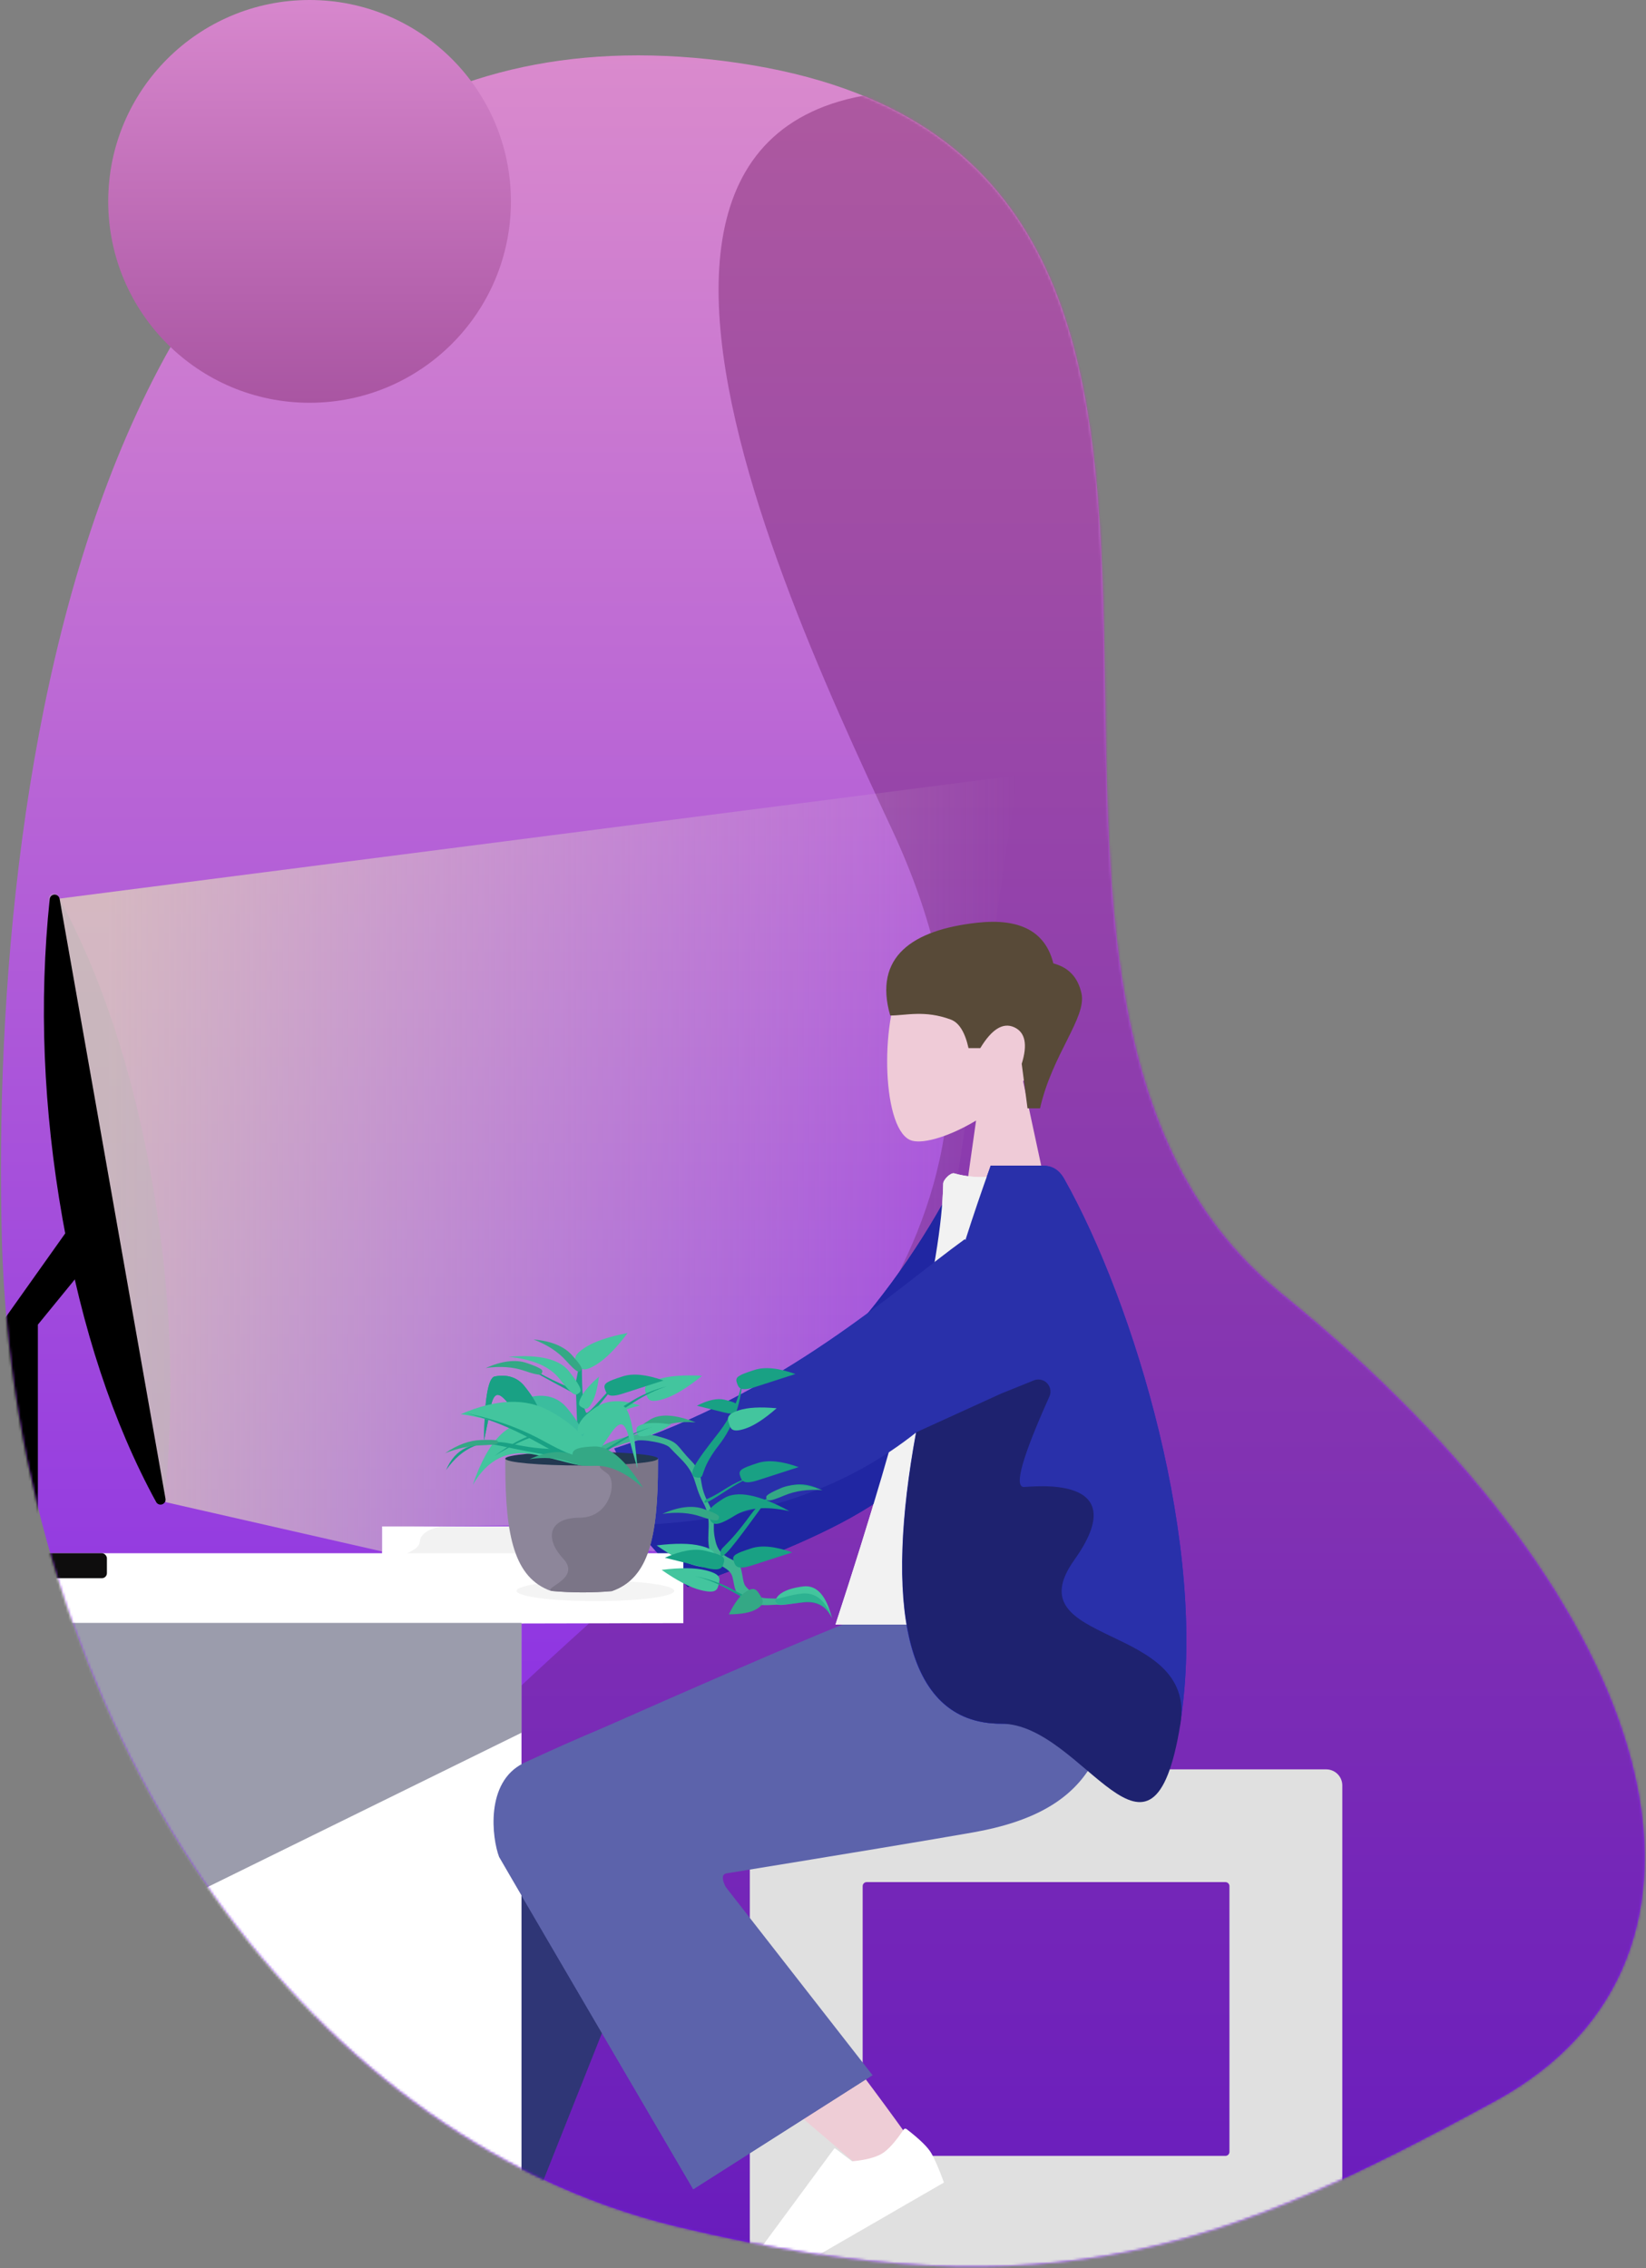 <?xml version="1.0" encoding="UTF-8"?>
<svg width="654px" height="901px" viewBox="0 0 654 901" version="1.1" xmlns="http://www.w3.org/2000/svg" xmlns:xlink="http://www.w3.org/1999/xlink">
    <rect x="0" y="0" width="654" height="901" fill="#808080" stroke="none"/>
    <!-- Generator: Sketch 57.1 (83088) - https://sketch.com -->
    <title>Group 2</title>
    <desc>Created with Sketch.</desc>
    <defs>
        <linearGradient x1="50%" y1="100%" x2="50%" y2="0%" id="linearGradient-1">
            <stop stop-color="#7013EA" offset="0%"></stop>
            <stop stop-color="#DF90CB" offset="100%"></stop>
        </linearGradient>
        <path d="M509.433,492.774 C663.151,617.234 698.501,756.971 594.207,813.727 C489.912,870.483 419.592,899.575 269.362,863.511 C119.131,827.446 6.103,662.627 1.079,471.184 C-3.946,279.742 41.023,-32.973 293.581,4 C546.139,40.973 355.716,368.314 509.433,492.774 Z" id="path-2"></path>
        <linearGradient x1="50%" y1="100%" x2="50%" y2="0%" id="linearGradient-4">
            <stop stop-color="#5E12C2" offset="0%"></stop>
            <stop stop-color="#B35E9D" offset="100%"></stop>
        </linearGradient>
        <linearGradient x1="4.822%" y1="46.122%" x2="100%" y2="46.122%" id="linearGradient-5">
            <stop stop-color="#E7E7B6" offset="0%"></stop>
            <stop stop-color="#E7E3D6" stop-opacity="0" offset="100%"></stop>
        </linearGradient>
        <path d="M60.669,4.92 C60.669,33.974 56.982,50.293 42.303,55.381 C38.518,55.71 34.667,55.878 30.761,55.878 C26.462,55.878 22.229,55.674 18.077,55.279 C3.639,50.077 0,33.783 0,4.92 C0,4.188 0.002,3.458 0.007,2.732 L60.662,2.732 C60.667,3.458 60.669,4.188 60.669,4.92 Z" id="path-6"></path>
        <path d="M60.669,4.92 C60.669,33.974 56.982,50.293 42.303,55.381 C38.518,55.71 34.667,55.878 30.761,55.878 C26.611,55.878 22.522,55.688 18.508,55.319 L18.492,55.312 C14.784,54.006 30.439,50.455 22.974,42.425 C15.508,34.395 17.186,26.202 29.549,26.202 C41.911,26.202 44.626,11.467 40.487,8.621 C32.529,3.147 43.015,6.721 43.015,2.732 L60.662,2.732 C60.667,3.458 60.669,4.188 60.669,4.92 Z" id="path-8"></path>
        <linearGradient x1="50%" y1="0%" x2="50%" y2="100%" id="linearGradient-10">
            <stop stop-color="#D787CD" offset="0%"></stop>
            <stop stop-color="#A955A2" offset="100%"></stop>
        </linearGradient>
    </defs>
    <g id="Page-1" stroke="none" stroke-width="1" fill="none" fill-rule="evenodd">
        <g id="Artboard" transform="translate(-115, -41)">
            <g id="Group-2" transform="translate(114, 41)">
                <g id="Rectangle-Copy-3-+-Group-Mask" transform="translate(0.665, 21)">
                    <mask id="mask-3" fill="white">
                        <use xlink:href="#path-2"></use>
                    </mask>
                    <use id="Mask" fill="url(#linearGradient-1)" xlink:href="#path-2"></use>
                    <path d="M354.684,308.375 C304.615,201.159 190.062,-45.757 449,28.794 C510.466,46.491 584.911,51.697 672.335,44.414 L672.335,857.729 C413.242,996.757 239.024,996.757 149.681,857.729 C15.667,649.187 484.608,586.595 354.684,308.375 Z" id="Rectangle-Copy-3" fill="url(#linearGradient-4)" mask="url(#mask-3)"></path>
                    <g id="Group" mask="url(#mask-3)">
                        <g transform="translate(-28.665, 287)">
                            <path d="M52.515,48.979 L433.362,0 L394.403,260.115 C380.77,270.262 367.495,278.273 354.579,284.148 C341.662,290.023 319.619,298.075 288.449,308.307 L232.223,297.999 L180.799,298.496 L180.799,308.307 L94.786,288.714 L52.515,48.979 Z" id="Path-18" fill="url(#linearGradient-5)" opacity="0.66"></path>
                            <g id="Humaaan" stroke-width="1" fill="none" transform="translate(327.645, 332.684) scale(-1, 1) translate(-327.645, -332.684) translate(92.645, 58.184)">
                                <g id="Head/Front" transform="translate(103.559, 0)">
                                    <g id="Head" transform="translate(10.087, 8.088)" fill="#EFCBD7">
                                        <path d="M61.334,14.685 C70.612,31.966 69.51,75.801 57.519,78.89 C52.737,80.122 42.551,77.105 32.183,70.86 L38.69,116.867 L0.265,116.867 L13.493,55.253 C6.116,46.599 1.123,35.994 1.957,24.111 C4.361,-10.128 52.057,-2.596 61.334,14.685 Z"></path>
                                    </g>
                                    <path d="M16.845,74.089 C12.022,52.648 -1.717,38.033 0.381,28.45 C1.78,22.061 5.509,18.088 11.566,16.531 C14.7,3.865 24.804,-1.523 41.881,0.369 C67.496,3.206 83.13,13.836 76.378,37.227 C70.172,37.227 62.68,34.984 52.32,38.827 C49.032,40.046 46.681,43.828 45.266,50.171 L40.584,50.171 C36.041,42.643 31.56,39.877 27.144,41.872 C22.727,43.867 21.723,48.714 24.132,56.411 L21.826,74.089 L16.845,74.089 Z" id="Hair" fill="#584A38"></path>
                                </g>
                                <g id="Bottom/Skinny-Jeans-1" transform="translate(0, 272.119)">
                                    <g id="Seat" transform="translate(0, 64.571)" fill="#E0E0E0">
                                        <path d="M229.328,0 C232.862,-6.49299601e-16 235.728,2.865 235.728,6.4 L235.728,191.924 C235.728,195.458 232.862,198.324 229.328,198.324 L6.709,198.324 C3.175,198.324 0.309,195.458 0.309,191.924 L0.309,6.4 C0.309,2.865 3.175,-7.34430618e-15 6.709,0 L229.328,0 Z M189.286,44.783 L46.751,44.783 C45.867,44.783 45.151,45.499 45.151,46.383 L45.151,46.383 L45.151,151.941 C45.151,152.825 45.867,153.541 46.751,153.541 L46.751,153.541 L189.286,153.541 C190.17,153.541 190.886,152.825 190.886,151.941 L190.886,151.941 L190.886,46.383 C190.886,45.499 190.17,44.783 189.286,44.783 L189.286,44.783 Z"></path>
                                    </g>
                                    <path d="M389.734,257.399 C358.173,218.908 336.819,190.372 325.67,171.792 C306.58,139.978 290.956,111.67 286.026,100.856 C274.268,75.07 313.093,62.995 321.88,75.023 C335.18,93.227 363.582,150.511 407.089,246.875 L389.734,257.399 Z" id="LegLower" fill="#B28B67"></path>
                                    <path d="M325.06,246.208 L266.323,98.542 C253.761,71.623 314.428,53.929 323.661,66.457 C344.622,94.897 394.441,207.093 400.686,215.566 L325.06,246.208 Z" id="LegLower" fill="#2F3676"></path>
                                    <g id="Lower-Leg" transform="translate(235.651, 168.711) rotate(39) translate(-235.651, -168.711) translate(210.651, 80.711)" fill="#EECDD6">
                                        <path d="M3.083,167.338 C1.471,147.193 -1.522,77.454 1.473,45.175 C2.334,35.899 3.241,26.931 4.155,18.518 C6.871,-6.488 53.297,-5.698 49.611,18.059 C40.429,77.224 24.268,160.141 23.11,167.305 C21.486,177.347 4.096,179.999 3.083,167.338 Z" id="LegLower"></path>
                                    </g>
                                    <g id="Accessories/Shoe/Flat-Sneaker" transform="translate(214.193, 223.825) rotate(30) translate(-214.193, -223.825) translate(165.369, 191.85)" fill="#FFFFFF">
                                        <path d="M5.358,38.167 C2.875,44.203 1.633,48.603 1.633,51.369 C1.633,54.254 2.124,58.465 3.105,64 C6.522,64 37.23,64 95.228,64 C97.622,56.247 96.24,52.062 91.083,51.444 C85.925,50.825 81.64,50.267 78.229,49.769 L34.247,30.562 C34.045,30.474 33.809,30.566 33.721,30.769 C33.72,30.77 33.719,30.772 33.719,30.774 L30.483,38.462 L30.483,38.462 C25.708,40.644 21.828,41.735 18.843,41.735 C15.991,41.735 11.86,40.408 6.451,37.753 L6.451,37.754 C6.054,37.559 5.575,37.723 5.38,38.119 C5.372,38.135 5.365,38.151 5.358,38.167 Z" id="shoe"></path>
                                    </g>
                                    <g id="Accessories/Shoe/Flat-Sneaker" transform="translate(371.871, 211.035)" fill="#FFFFFF">
                                        <path d="M5.358,38.167 C2.875,44.203 1.633,48.603 1.633,51.369 C1.633,54.254 2.124,58.465 3.105,64 C6.522,64 37.23,64 95.228,64 C97.622,56.247 96.24,52.062 91.083,51.444 C85.925,50.825 81.64,50.267 78.229,49.769 L34.247,30.562 C34.045,30.474 33.809,30.566 33.721,30.769 C33.72,30.77 33.719,30.772 33.719,30.774 L30.483,38.462 L30.483,38.462 C25.708,40.644 21.828,41.735 18.843,41.735 C15.991,41.735 11.86,40.408 6.451,37.753 L6.451,37.754 C6.054,37.559 5.575,37.723 5.38,38.119 C5.372,38.135 5.365,38.151 5.358,38.167 Z" id="shoe"></path>
                                    </g>
                                    <path d="M245.188,105.917 C196.369,97.974 163.669,92.543 147.089,89.623 C99.829,81.3 86.047,55.901 94.196,0.483 L181.272,0.483 C192.795,3.807 240.943,24.361 325.716,62.146 C340.969,69.708 338.128,92.004 335.34,99.35 C335.227,99.649 309.514,143.653 258.203,231.36 L186.971,186.039 L245.322,111.258 C246.863,108.158 246.818,106.378 245.188,105.917 Z" id="Leg-and-Butt" fill="#5C63AB"></path>
                                </g>
                                <g id="Body/Long-Sleeve-1" transform="translate(62.161, 96.856)">
                                    <path d="M75.477,25.045 C115.751,67.884 164.879,95.832 231.884,120.615 L216.994,150.347 C147.854,143.854 110.891,138.663 81.925,95.755 C74.656,84.986 61.662,47.928 53.877,28.684 L75.477,25.045 Z" id="Coat-Back" fill="#2026A2" transform="translate(142.881, 87.696) rotate(15) translate(-142.881, -87.696) "></path>
                                    <path d="M16.234,182.328 L139.526,182.328 C111.598,97.25 97.332,38.858 96.727,7.152 C96.696,5.535 93.707,2.687 92.385,3.06 C82.715,5.788 72.368,4.768 61.343,0 C32.114,46.955 22.006,104.766 16.234,182.328 Z" id="Shirt" fill="#F2F2F2"></path>
                                    <path d="M77.846,-1.8189894e-12 C81.411,9.892 84.777,19.781 87.908,29.589 L88.118,29.201 L88.118,29.201 C116.528,49.735 159.62,90.127 227.363,112.374 L213.469,142.568 C176.232,140.455 140.473,135.89 110.649,125.641 C118.019,181.681 109.279,221.682 73.822,221.682 L73.822,221.682 L2.576,221.682 C-8.739,151.595 21,54.416 48.57,5.4 C49.623,3.529 51.865,-1.8189894e-12 57.144,-1.8189894e-12 L57.144,-1.8189894e-12 Z" id="Coat-Front" fill="#1F28CF"></path>
                                </g>
                                <g id="Body/Long-Sleeve-1-Copy" transform="translate(62.161, 96.856)">
                                    <path d="M75.477,25.045 C115.751,67.884 164.879,95.832 231.884,120.615 L216.994,150.347 C147.854,143.854 110.891,138.663 81.925,95.755 C74.656,84.986 61.662,47.928 53.877,28.684 L75.477,25.045 Z" id="Coat-Back" fill="#2026A2" transform="translate(142.881, 87.696) rotate(15) translate(-142.881, -87.696) "></path>
                                    <path d="M16.234,182.328 L139.526,182.328 C111.598,97.25 97.332,38.858 96.727,7.152 C96.696,5.535 93.707,2.687 92.385,3.06 C82.715,5.788 72.368,4.768 61.343,0 C32.114,46.955 22.006,104.766 16.234,182.328 Z" id="Shirt" fill="#F2F2F2"></path>
                                    <path d="M77.846,-1.8189894e-12 C81.411,9.893 84.777,19.782 87.909,29.591 L88.118,29.201 L88.118,29.201 C116.528,49.735 159.62,90.127 227.363,112.374 L213.469,142.568 C167.343,139.95 133.785,126.847 107.55,106.067 C119.653,172.131 113.285,221.682 73.822,221.682 L73.822,221.682 L2.576,221.682 C-8.739,151.595 21,54.416 48.57,5.4 C49.623,3.529 51.865,-1.8189894e-12 57.144,-1.8189894e-12 L57.144,-1.8189894e-12 Z" id="Coat-Front" fill="#2930AA"></path>
                                </g>
                            </g>
                            <path d="M387.944,376.722 C399.259,446.81 426.186,376.722 459.19,376.722 C498.647,376.722 505.019,327.187 492.927,261.138 C492.896,260.968 492.896,260.914 492.927,260.975 L459.19,245.599 L446.183,240.349 C443.724,239.357 440.927,240.546 439.935,243.004 C439.446,244.217 439.472,245.577 440.009,246.77 C450.788,270.723 454.164,282.7 450.137,282.7 C447.223,282.7 405.631,277.34 430.116,311.685 C454.601,346.03 381.406,336.227 387.944,376.722 Z" id="Clothes-Jacket-Copy" fill="#1E226F" transform="translate(442.981, 321.846) scale(-1, 1) translate(-442.981, -321.846) "></path>
                            <rect id="Rectangle" fill="#FFFFFF" x="180.799" y="298.373" width="82.408" height="13.837"></rect>
                            <path d="M203.939,298.373 L263.207,298.373 L263.207,312.209 L180.799,312.209 C190.622,309.835 195.624,307.246 195.804,304.441 C195.983,301.637 198.695,299.614 203.939,298.373 Z" id="Rectangle-Copy-2" fill="#F2F2F2"></path>
                            <polygon id="Rectangle" fill="#FFFFFF" points="0.355 309.016 300.503 309.016 300.503 336.784 0.355 337.399"></polygon>
                            <rect id="Rectangle" fill="#FFFFFF" x="0" y="336.689" width="236.211" height="235.931"></rect>
                            <polygon id="Rectangle-Copy" fill="#8C8D9F" opacity="0.871" points="0 336.689 236.211 336.689 236.211 380.32 92.893 450.752 92.893 572.62 0 572.62"></polygon>
                            <g id="pot" stroke-width="1" fill="none" transform="translate(229.766, 268.694)">
                                <ellipse id="Shadow" fill="#F4F4F4" cx="35.805" cy="55.257" rx="31.329" ry="4.098"></ellipse>
                                <mask id="mask-7" fill="white">
                                    <use xlink:href="#path-6"></use>
                                </mask>
                                <use id="Combined-Shape" fill="#8D869A" xlink:href="#path-6"></use>
                                <mask id="mask-9" fill="white">
                                    <use xlink:href="#path-8"></use>
                                </mask>
                                <use id="Combined-Shape-Copy" fill="#7B7587" xlink:href="#path-8"></use>
                                <ellipse id="Oval" fill="#223851" cx="30.335" cy="2.732" rx="30.335" ry="2.732"></ellipse>
                            </g>
                            <g id="plant" stroke-width="1" fill="none" transform="translate(282.024, 278.831) rotate(-2) translate(-282.024, -278.831) translate(206.024, 217.831)">
                                <path d="M56.512,55.133 C61.345,53.509 59.676,50.856 67.202,48.676 C74.727,46.496 76.368,45.595 83.51,47.182 C86.788,47.91 88.157,48.672 88.841,49.113 C89.646,49.633 89.678,50.019 93.386,53.93 C100.24,61.159 98.144,64.262 101.957,71.844 C105.77,79.426 102.534,83.977 103.867,90.993 C105.2,98.009 111.691,97.279 112.63,102.042 C113.568,106.806 112.95,108.128 117.244,111.092 C121.539,114.057 125.809,113.55 129.3,113.55 C132.791,113.55 135.326,111.604 136.032,111.092 C136.739,110.581 137.671,109.273 135.208,109.273 C132.745,109.273 134.038,111.474 129.3,111.092 C124.562,110.71 123.24,111.084 119.846,108.035 C116.453,104.986 117.232,105.026 116.219,99.339 C115.206,93.653 108.146,95.794 106.419,87.723 C104.693,79.651 107.879,80.255 103.867,71.844 C99.855,63.433 103.353,61.303 97.717,55.133 C92.081,48.964 93.425,47.777 86.218,45.44 C79.011,43.103 77.645,43.615 69.838,45.44 C62.032,47.265 56.427,51.911 55.377,52.65 C54.547,53.234 51.982,55.278 53.525,55.382 C53.933,55.409 55.502,55.473 56.512,55.133 Z" id="Path-2" fill="#3EB491"></path>
                                <path d="M55.751,10.942 L55.751,15.363 C55.352,26.354 55.687,32.778 56.756,34.635 C57.494,35.918 66.885,24.458 66.885,26.019 C66.885,26.782 56.932,37.2 56.756,38.189 C56.11,41.807 55.775,47.455 55.751,55.133 L53.036,55.133 L53.036,27.32 C39.228,19.378 32.324,15.152 32.324,14.642 C32.324,14.282 42.756,21.115 49.604,23.949 C51.522,24.742 52.666,24.348 53.036,22.767 L55.751,10.942 Z" id="Rectangle" fill="#19A184"></path>
                                <path d="M92.08,36.529 C94.321,36.529 96.138,36.608 96.14,30.151 C96.141,25.847 94.79,20.179 92.087,13.148 C89.38,20.181 88.025,25.849 88.024,30.154 C88.022,36.61 89.839,36.53 92.08,36.529 Z" id="Oval-6" fill="#43C59E" transform="translate(92.082, 24.839) rotate(-286) translate(-92.082, -24.839) "></path>
                                <path d="M95.811,113.021 C98.052,113.02 99.869,113.099 99.871,106.643 C99.872,102.338 98.521,96.67 95.818,89.639 C93.11,96.672 91.756,102.341 91.754,106.645 C91.752,113.102 93.569,113.021 95.811,113.021 Z" id="Oval-6-Copy-26" fill="#43C59E" transform="translate(95.813, 101.33) scale(-1, 1) rotate(-286) translate(-95.813, -101.33) "></path>
                                <path d="M64.229,21.13 C66.471,21.128 68.288,21.207 68.292,14.752 C68.294,10.448 66.944,4.781 64.242,-2.248 C61.532,4.784 60.176,10.452 60.174,14.756 C60.17,21.211 61.988,21.131 64.229,21.13 Z" id="Oval-6" fill="#43C59E" transform="translate(64.233, 9.441) rotate(60) translate(-64.233, -9.441) "></path>
                                <path d="M123.804,104.622 C126.045,104.621 127.862,104.7 127.864,98.244 C127.865,93.939 127.876,88.34 127.896,81.446 C123.527,87.093 121.341,92.069 121.34,96.373 C121.338,102.83 121.562,104.622 123.804,104.622 Z" id="Oval-6-Copy-2" fill="#19A184" transform="translate(124.618, 93.034) rotate(-286) translate(-124.618, -93.034) "></path>
                                <path d="M127.533,70.846 C129.775,70.846 131.591,70.925 131.593,64.468 C131.595,60.164 131.606,54.565 131.626,47.671 C127.256,53.318 125.071,58.293 125.07,62.598 C125.068,69.054 125.292,70.847 127.533,70.846 Z" id="Oval-6-Copy-2" fill="#19A184" transform="translate(128.348, 59.258) rotate(-286) translate(-128.348, -59.258) "></path>
                                <path d="M124.205,90.139 C126.447,90.14 128.264,90.256 128.26,81.018 C128.256,74.859 122.221,68.379 110.154,61.575 C116.809,68.376 120.138,74.855 120.142,81.014 C120.146,90.252 121.963,90.138 124.205,90.139 Z" id="Oval-6-Copy-6" fill="#19A184" transform="translate(119.207, 75.857) scale(-1, 1) rotate(-60) translate(-119.207, -75.857) "></path>
                                <path d="M127.533,33.842 C129.775,33.842 131.591,33.921 131.593,27.464 C131.595,23.16 131.606,17.561 131.626,10.667 C127.256,16.314 125.071,21.289 125.07,25.594 C125.068,32.05 125.292,33.843 127.533,33.842 Z" id="Oval-6-Copy-18" fill="#19A184" transform="translate(128.348, 22.255) rotate(-286) translate(-128.348, -22.255) "></path>
                                <path d="M75.069,34.587 C77.311,34.587 79.128,34.666 79.13,28.21 C79.131,23.905 79.142,18.306 79.162,11.412 C74.793,17.059 72.607,22.035 72.606,26.339 C72.604,32.795 72.828,34.588 75.069,34.587 Z" id="Oval-6-Copy-32" fill="#19A184" transform="translate(75.884, 23) rotate(-286) translate(-75.884, -23) "></path>
                                <path d="M108.435,41.038 C110.134,41.037 111.511,41.091 111.513,36.727 C111.514,33.818 111.522,30.033 111.537,25.374 C108.224,29.191 106.567,32.554 106.567,35.463 C106.565,39.827 106.735,41.038 108.435,41.038 Z" id="Oval-6-Copy-28" fill="#19A184" transform="translate(109.052, 33.206) scale(-1, 1) rotate(-286) translate(-109.052, -33.206) "></path>
                                <path d="M94.161,103.247 C96.402,103.246 98.219,103.325 98.221,96.869 C98.222,92.565 96.871,86.897 94.168,79.866 C91.46,86.898 90.106,92.567 90.105,96.871 C90.103,103.328 91.92,103.247 94.161,103.247 Z" id="Oval-6-Copy-16" fill="#43C59E" transform="translate(94.163, 91.556) scale(-1, 1) rotate(-286) translate(-94.163, -91.556) "></path>
                                <path d="M97.255,104.967 C99.496,104.966 101.313,105.045 101.315,98.589 C101.316,94.284 101.327,88.685 101.348,81.791 C96.978,87.438 94.793,92.414 94.791,96.718 C94.789,103.175 95.014,104.967 97.255,104.967 Z" id="Oval-6-Copy-15" fill="#19A184" transform="translate(98.069, 93.379) scale(-1, 1) rotate(-286) translate(-98.069, -93.379) "></path>
                                <path d="M58.86,33.54 C60.196,33.539 61.28,33.586 61.282,29.741 C61.283,27.178 60.478,23.803 58.867,19.617 C57.251,23.805 56.443,27.181 56.441,29.744 C56.439,33.588 57.523,33.54 58.86,33.54 Z" id="Oval-6-Copy" fill="#43C59E" transform="translate(58.862, 26.578) rotate(30) translate(-58.862, -26.578) "></path>
                                <path d="M90.969,51.798 C92.272,51.799 93.328,51.886 93.324,44.849 C93.322,40.158 89.814,35.221 82.801,30.04 C86.669,35.22 88.604,40.155 88.606,44.847 C88.61,51.884 89.666,51.798 90.969,51.798 Z" id="Oval-6-Copy-29" fill="#34A885" transform="translate(88.062, 40.919) scale(-1, 1) rotate(-60) translate(-88.062, -40.919) "></path>
                                <path d="M83.479,48.695 C84.815,48.695 85.897,48.743 85.897,44.895 C85.896,42.33 85.09,38.951 83.477,34.76 C81.865,38.951 81.06,42.329 81.06,44.894 C81.061,48.742 82.144,48.695 83.479,48.695 Z" id="Oval-6-Copy-19" fill="#43C59E" transform="translate(83.479, 41.728) scale(-1, 1) rotate(-80) translate(-83.479, -41.728) "></path>
                                <path d="M30.46,74.416 C34.943,74.415 32.904,69.464 32.908,53.088 C32.911,42.17 38.539,34.897 49.792,31.268 C30.366,33.604 20.652,40.23 20.649,51.148 C20.645,67.524 25.978,74.417 30.46,74.416 Z" id="Oval-6-Copy-23" fill="#43C59E" transform="translate(35.221, 52.842) scale(-1, 1) rotate(-284) translate(-35.221, -52.842) "></path>
                                <path d="M14.968,72.885 C16.986,75.204 17.122,66.898 17.127,50.522 C17.129,39.604 21.786,33.269 31.097,31.515 C20.656,35.944 15.434,43.617 15.431,54.535 C15.427,70.911 12.95,70.565 14.968,72.885 Z" id="Oval-6" fill="#19A184" transform="translate(22.637, 52.391) scale(-1, 1) rotate(-284) translate(-22.637, -52.391) "></path>
                                <path d="M108.165,92.704 C108.279,95.925 113.834,89.047 124.572,75.319 C131.73,66.167 139.655,63.8 148.346,68.219 C136.986,65.328 127.726,68.459 120.568,77.611 C109.83,91.339 108.051,89.483 108.165,92.704 Z" id="Oval-7" fill="#19A184"></path>
                                <path d="M105.408,64.002 C109.127,65.993 109.369,58.874 109.36,44.838 C109.354,35.481 111.684,27.073 116.35,19.612 C109.605,29.364 106.236,38.918 106.242,48.275 C106.251,62.311 101.689,62.011 105.408,64.002 Z" id="Oval-6" fill="#19A184" transform="translate(110.149, 41.972) scale(1, -1) rotate(140) translate(-110.149, -41.972) "></path>
                                <path d="M36.682,59.493 C40.383,59.491 38.701,55.258 38.709,41.253 C38.714,31.916 43.362,25.695 52.653,22.588 C36.615,24.59 28.594,30.26 28.589,39.596 C28.581,53.602 32.982,59.495 36.682,59.493 Z" id="Oval-6" fill="#3BBD9E" transform="translate(40.621, 41.041) scale(-1, 1) rotate(-322) translate(-40.621, -41.041) "></path>
                                <path d="M25.402,62.98 C28.695,64.29 28.915,59.594 28.92,50.335 C28.923,44.162 36.52,40.577 51.71,39.578 C34.676,42.09 26.157,46.432 26.154,52.605 C26.149,61.864 22.109,61.67 25.402,62.98 Z" id="Oval-6" fill="#19A184" transform="translate(37.91, 51.387) scale(-1, 1) rotate(-322) translate(-37.91, -51.387) "></path>
                                <path d="M64.993,48.706 C66.155,48.706 66.425,48.028 66.422,46.205 C66.418,44.574 66.196,42.028 66.198,38.231 C66.201,32.869 67.185,27.572 69.151,22.341 C63.169,26.938 60.177,31.917 60.174,37.279 C60.17,45.322 62.79,48.707 64.993,48.706 Z" id="Oval-6" fill="#43C59E" transform="translate(64.662, 35.523) rotate(-301) translate(-64.662, -35.523) "></path>
                                <path d="M70.004,58.958 C70.996,60.097 71.063,56.017 71.067,47.974 C71.07,42.612 71.696,37.793 72.944,33.515 C71.14,39.107 70.237,44.583 70.234,49.945 C70.23,57.988 69.013,57.819 70.004,58.958 Z" id="Oval-6" fill="#19A184" transform="translate(71.28, 46.331) rotate(-301) translate(-71.28, -46.331) "></path>
                                <path d="M32.66,23.289 C39.95,32.953 39.977,39.312 37.42,41.236 C34.864,43.161 33.19,39.451 25.899,29.787 C21.979,24.589 20.109,25.051 18.503,33.076 C18.229,34.448 17.336,38.179 15.825,44.268 C16.61,27.815 18.343,19.394 21.024,19.006 C26.075,18.275 29.954,19.702 32.66,23.289 Z M89.338,25.263 C85.029,26.395 80.575,28.342 75.978,31.101 C69.081,35.24 65.55,37.283 66.015,35.847 C66.481,34.41 66.963,35.541 73.859,31.402 C78.456,28.642 83.616,26.596 89.338,25.263 Z" id="Oval-6-Copy-30" fill="#19A184"></path>
                                <path d="M32.66,23.289 C39.95,32.953 39.977,39.312 37.42,41.236 C34.864,43.161 33.19,39.451 25.899,29.787 C21.979,24.589 20.109,25.051 18.503,33.076 C18.229,34.448 17.336,38.179 15.825,44.268 C16.61,27.815 18.343,19.394 21.024,19.006 C26.075,18.275 29.954,19.702 32.66,23.289 Z M89.338,25.263 C85.029,26.395 80.575,28.342 75.978,31.101 C69.081,35.24 65.55,37.283 66.015,35.847 C66.481,34.41 66.963,35.541 73.859,31.402 C78.456,28.642 83.616,26.596 89.338,25.263 Z" id="Oval-6-Copy-31" fill="#19A184"></path>
                                <path d="M122.917,48.227 C125.043,48.226 126.767,48.293 126.768,42.801 C126.769,39.139 125.488,34.318 122.923,28.337 C120.355,34.319 119.07,39.142 119.069,42.803 C119.067,48.296 120.791,48.227 122.917,48.227 Z" id="Oval-6-Copy-27" fill="#43C59E" transform="translate(122.919, 38.282) rotate(-286) translate(-122.919, -38.282) "></path>
                                <path d="M112.771,78.826 C113.762,79.965 113.83,75.885 113.834,67.842 C113.837,62.48 114.462,57.66 115.711,53.383 C113.907,58.975 113.003,64.451 113.001,69.813 C112.997,77.856 111.78,77.687 112.771,78.826 Z" id="Oval-6-Copy-24" fill="#19A184" transform="translate(114.047, 66.199) rotate(-301) translate(-114.047, -66.199) "></path>
                                <path d="M108.046,118.81 C109.038,119.949 109.105,115.869 109.109,107.826 C109.112,102.464 109.738,97.645 110.986,93.367 C109.182,98.959 108.278,104.435 108.276,109.797 C108.272,117.84 107.055,117.671 108.046,118.81 Z" id="Oval-6-Copy-25" fill="#19A184" transform="translate(109.322, 106.183) scale(-1, 1) rotate(-301) translate(-109.322, -106.183) "></path>
                                <path d="M35.342,66.35 C37.709,66.348 38.258,64.968 38.25,61.257 C38.244,57.938 37.791,52.755 37.795,45.026 C37.801,34.111 39.804,23.329 43.805,12.68 C31.63,22.038 25.539,32.174 25.534,43.089 C25.525,59.461 30.858,66.352 35.342,66.35 Z" id="Oval-6" fill="#43C59E" transform="translate(34.669, 39.515) scale(-1, 1) rotate(-301) translate(-34.669, -39.515) "></path>
                                <path d="M29.745,69.222 C31.763,71.541 31.901,63.236 31.909,46.864 C31.915,35.949 33.188,26.138 35.73,17.431 C32.057,28.813 30.218,39.961 30.212,50.876 C30.204,67.248 27.727,66.904 29.745,69.222 Z" id="Oval-6" fill="#19A184" transform="translate(32.342, 43.518) scale(-1, 1) rotate(-301) translate(-32.342, -43.518) "></path>
                                <path d="M138.027,124.346 C140.169,124.346 139.568,121.685 139.569,113.573 C139.569,108.165 142.133,104.632 147.259,102.974 C137.979,104.129 133.339,107.411 133.339,112.819 C133.338,120.932 135.886,124.346 138.027,124.346 Z" id="Oval-6" fill="#43C59E" transform="translate(140.299, 113.66) rotate(-275) translate(-140.299, -113.66) "></path>
                                <path d="M137.83,124.975 C138.832,123.98 138.146,121.13 138.618,113.897 C138.933,109.075 141.306,105.816 145.737,104.118 C138.541,105.93 134.942,109.54 134.941,114.948 C134.941,119.742 135.738,122.832 135.754,124.496 C135.765,125.648 136.817,125.981 137.83,124.975 Z" id="Oval-6" fill-opacity="0.5" fill="#19A184" transform="translate(140.339, 114.846) rotate(-275) translate(-140.339, -114.846) "></path>
                                <path d="M61.955,61.079 C65.154,61.077 64.258,57.107 64.265,45.001 C64.269,38.491 66.04,37.735 72.151,43.177 C73.196,44.108 76.155,46.55 81.026,50.504 C70.497,37.836 64.046,32.154 61.671,33.458 C57.197,35.913 54.958,39.388 54.956,43.881 C54.949,55.986 58.755,61.081 61.955,61.079 Z" id="Oval-6-Copy-20" fill="#43C59E" transform="translate(67.991, 47.177) rotate(-323) translate(-67.991, -47.177) "></path>
                                <path d="M116.95,120.351 C119.191,120.352 121.008,120.403 121.006,116.382 C121.005,113.702 119.65,110.172 116.942,105.791 C114.239,110.169 112.887,113.698 112.889,116.378 C112.891,120.399 114.708,120.35 116.95,120.351 Z" id="Oval-6" fill="#34A885" transform="translate(116.948, 113.071) scale(1, -1) rotate(-60) translate(-116.948, -113.071) "></path>
                                <path d="M69.247,70.547 C71.37,70.547 73.091,70.658 73.091,61.73 C73.091,55.778 67.379,49.517 55.955,42.948 C62.254,49.517 65.404,55.778 65.404,61.73 C65.404,70.658 67.124,70.547 69.247,70.547 Z" id="Oval-6-Copy-7" fill="#34A885" transform="translate(64.523, 56.748) scale(1, -1) rotate(90) translate(-64.523, -56.748) "></path>
                                <path d="M47.102,63.719 C47.991,63.719 48.713,63.807 48.71,56.769 C48.708,52.076 46.313,47.14 41.523,41.96 C44.165,47.139 45.487,52.075 45.489,56.767 C45.491,63.805 46.212,63.719 47.102,63.719 Z" id="Oval-6-Copy-8" fill="#34A885" transform="translate(45.117, 52.839) rotate(-69) translate(-45.117, -52.839) "></path>
                                <path d="M30.94,26.963 C31.83,26.964 32.551,27.051 32.548,20.013 C32.546,15.321 30.151,10.385 25.362,5.204 C28.003,10.384 29.325,15.32 29.327,20.012 C29.329,27.05 30.05,26.963 30.94,26.963 Z" id="Oval-6-Copy-9" fill="#34A885" transform="translate(28.955, 16.084) rotate(-69) translate(-28.955, -16.084) "></path>
                                <path d="M12.082,56.974 C12.667,56.974 13.141,57.059 13.141,50.222 C13.141,45.664 11.568,40.87 8.422,35.84 C10.157,40.87 11.024,45.664 11.024,50.222 C11.024,57.059 11.498,56.974 12.082,56.974 Z" id="Oval-6-Copy-12" fill="#34A885" transform="translate(10.781, 46.407) rotate(-90) translate(-10.781, -46.407) "></path>
                                <path d="M48.596,21.743 C49.486,21.743 50.208,21.83 50.204,14.796 C50.201,10.107 47.804,5.173 43.011,-0.006 C45.655,5.171 46.978,10.105 46.981,14.794 C46.985,21.829 47.706,21.742 48.596,21.743 Z" id="Oval-6-Copy-11" fill="#34A885" transform="translate(46.608, 10.868) rotate(-40) translate(-46.608, -10.868) "></path>
                                <path d="M99.068,87.312 C99.958,87.312 100.679,87.4 100.676,80.362 C100.675,75.67 98.279,70.733 93.49,65.553 C96.132,70.732 97.453,75.668 97.455,80.36 C97.458,87.398 98.179,87.312 99.068,87.312 Z" id="Oval-6-Copy-21" fill="#34A885" transform="translate(97.083, 76.432) rotate(-69) translate(-97.083, -76.432) "></path>
                                <path d="M140.096,80.11 C140.986,80.11 141.707,80.198 141.704,73.159 C141.702,68.467 139.307,63.531 134.518,58.351 C137.159,63.53 138.481,68.466 138.483,73.158 C138.485,80.196 139.207,80.11 140.096,80.11 Z" id="Oval-6-Copy-10" fill="#34A885" transform="translate(138.111, 69.23) scale(-1, 1) rotate(-69) translate(-138.111, -69.23) "></path>
                                <path d="M46.644,32.703 C47.981,32.704 49.064,32.819 49.059,23.528 C49.056,17.333 43.931,10.877 33.685,4.16 C40.704,10.875 44.216,17.33 44.219,23.525 C44.224,32.817 45.308,32.703 46.644,32.703 Z" id="Oval-6-Copy-13" fill="#43C59E" transform="translate(41.372, 18.432) rotate(-396) translate(-41.372, -18.432) "></path>
                            </g>
                            <rect id="Rectangle" fill="#0E0D0D" x="15" y="309" width="56.478" height="9.934" rx="2"></rect>
                            <path d="M85.366,178.126 C129.684,178.117 168.736,172.422 202.52,161.041 C203.567,160.688 204.129,159.554 203.777,158.507 C203.502,157.693 202.74,157.145 201.881,157.146 L-40.157,157.195 C-41.243,157.23 -42.122,158.11 -42.122,159.195 C-42.122,160.072 -41.541,160.843 -40.698,161.084 C-0.981,172.454 41.04,178.135 85.366,178.126 Z" id="Oval-Copy" fill-opacity="0.4" fill="#BBB8B8" transform="translate(79.907, 167.634) scale(-1, -1) rotate(80) translate(-79.907, -167.634) "></path>
                            <path d="M68.7,179.544 C113.018,179.535 152.07,173.84 185.854,162.459 C186.9,162.107 187.463,160.972 187.111,159.926 C186.836,159.112 186.073,158.564 185.215,158.564 L-56.823,158.613 C-57.909,158.648 -58.788,159.528 -58.788,160.614 C-58.788,161.491 -58.207,162.262 -57.364,162.503 C-17.647,173.873 24.374,179.553 68.7,179.544 Z" id="Oval" fill="#000000" transform="translate(63.241, 169.053) rotate(80) translate(-63.241, -169.053) "></path>
                            <polygon id="Rectangle" fill="#000000" points="56.577 179.609 63.268 194.679 44.045 218.21 44.045 310.79 30.192 310.79 30.192 216.777"></polygon>
                            <path d="M324.149,431.159 C303.598,387.497 299.083,367.327 310.606,370.651 C322.13,373.974 339.874,381.24 363.84,392.449 C379.093,400.011 376.252,422.307 373.464,429.653 C373.35,429.952 347.638,473.956 296.326,561.663 L225.094,516.342 C249.836,497.911 265.687,483.906 272.648,474.327 C283.088,459.958 316.001,486.577 324.149,431.159 Z" id="Leg-and-Butt" fill="#5C63AB" transform="translate(300.384, 465.98) scale(-1, 1) translate(-300.384, -465.98) "></path>
                        </g>
                    </g>
                </g>
                <circle id="Oval" fill="url(#linearGradient-10)" cx="124" cy="80" r="80"></circle>
            </g>
        </g>
    </g>
</svg>